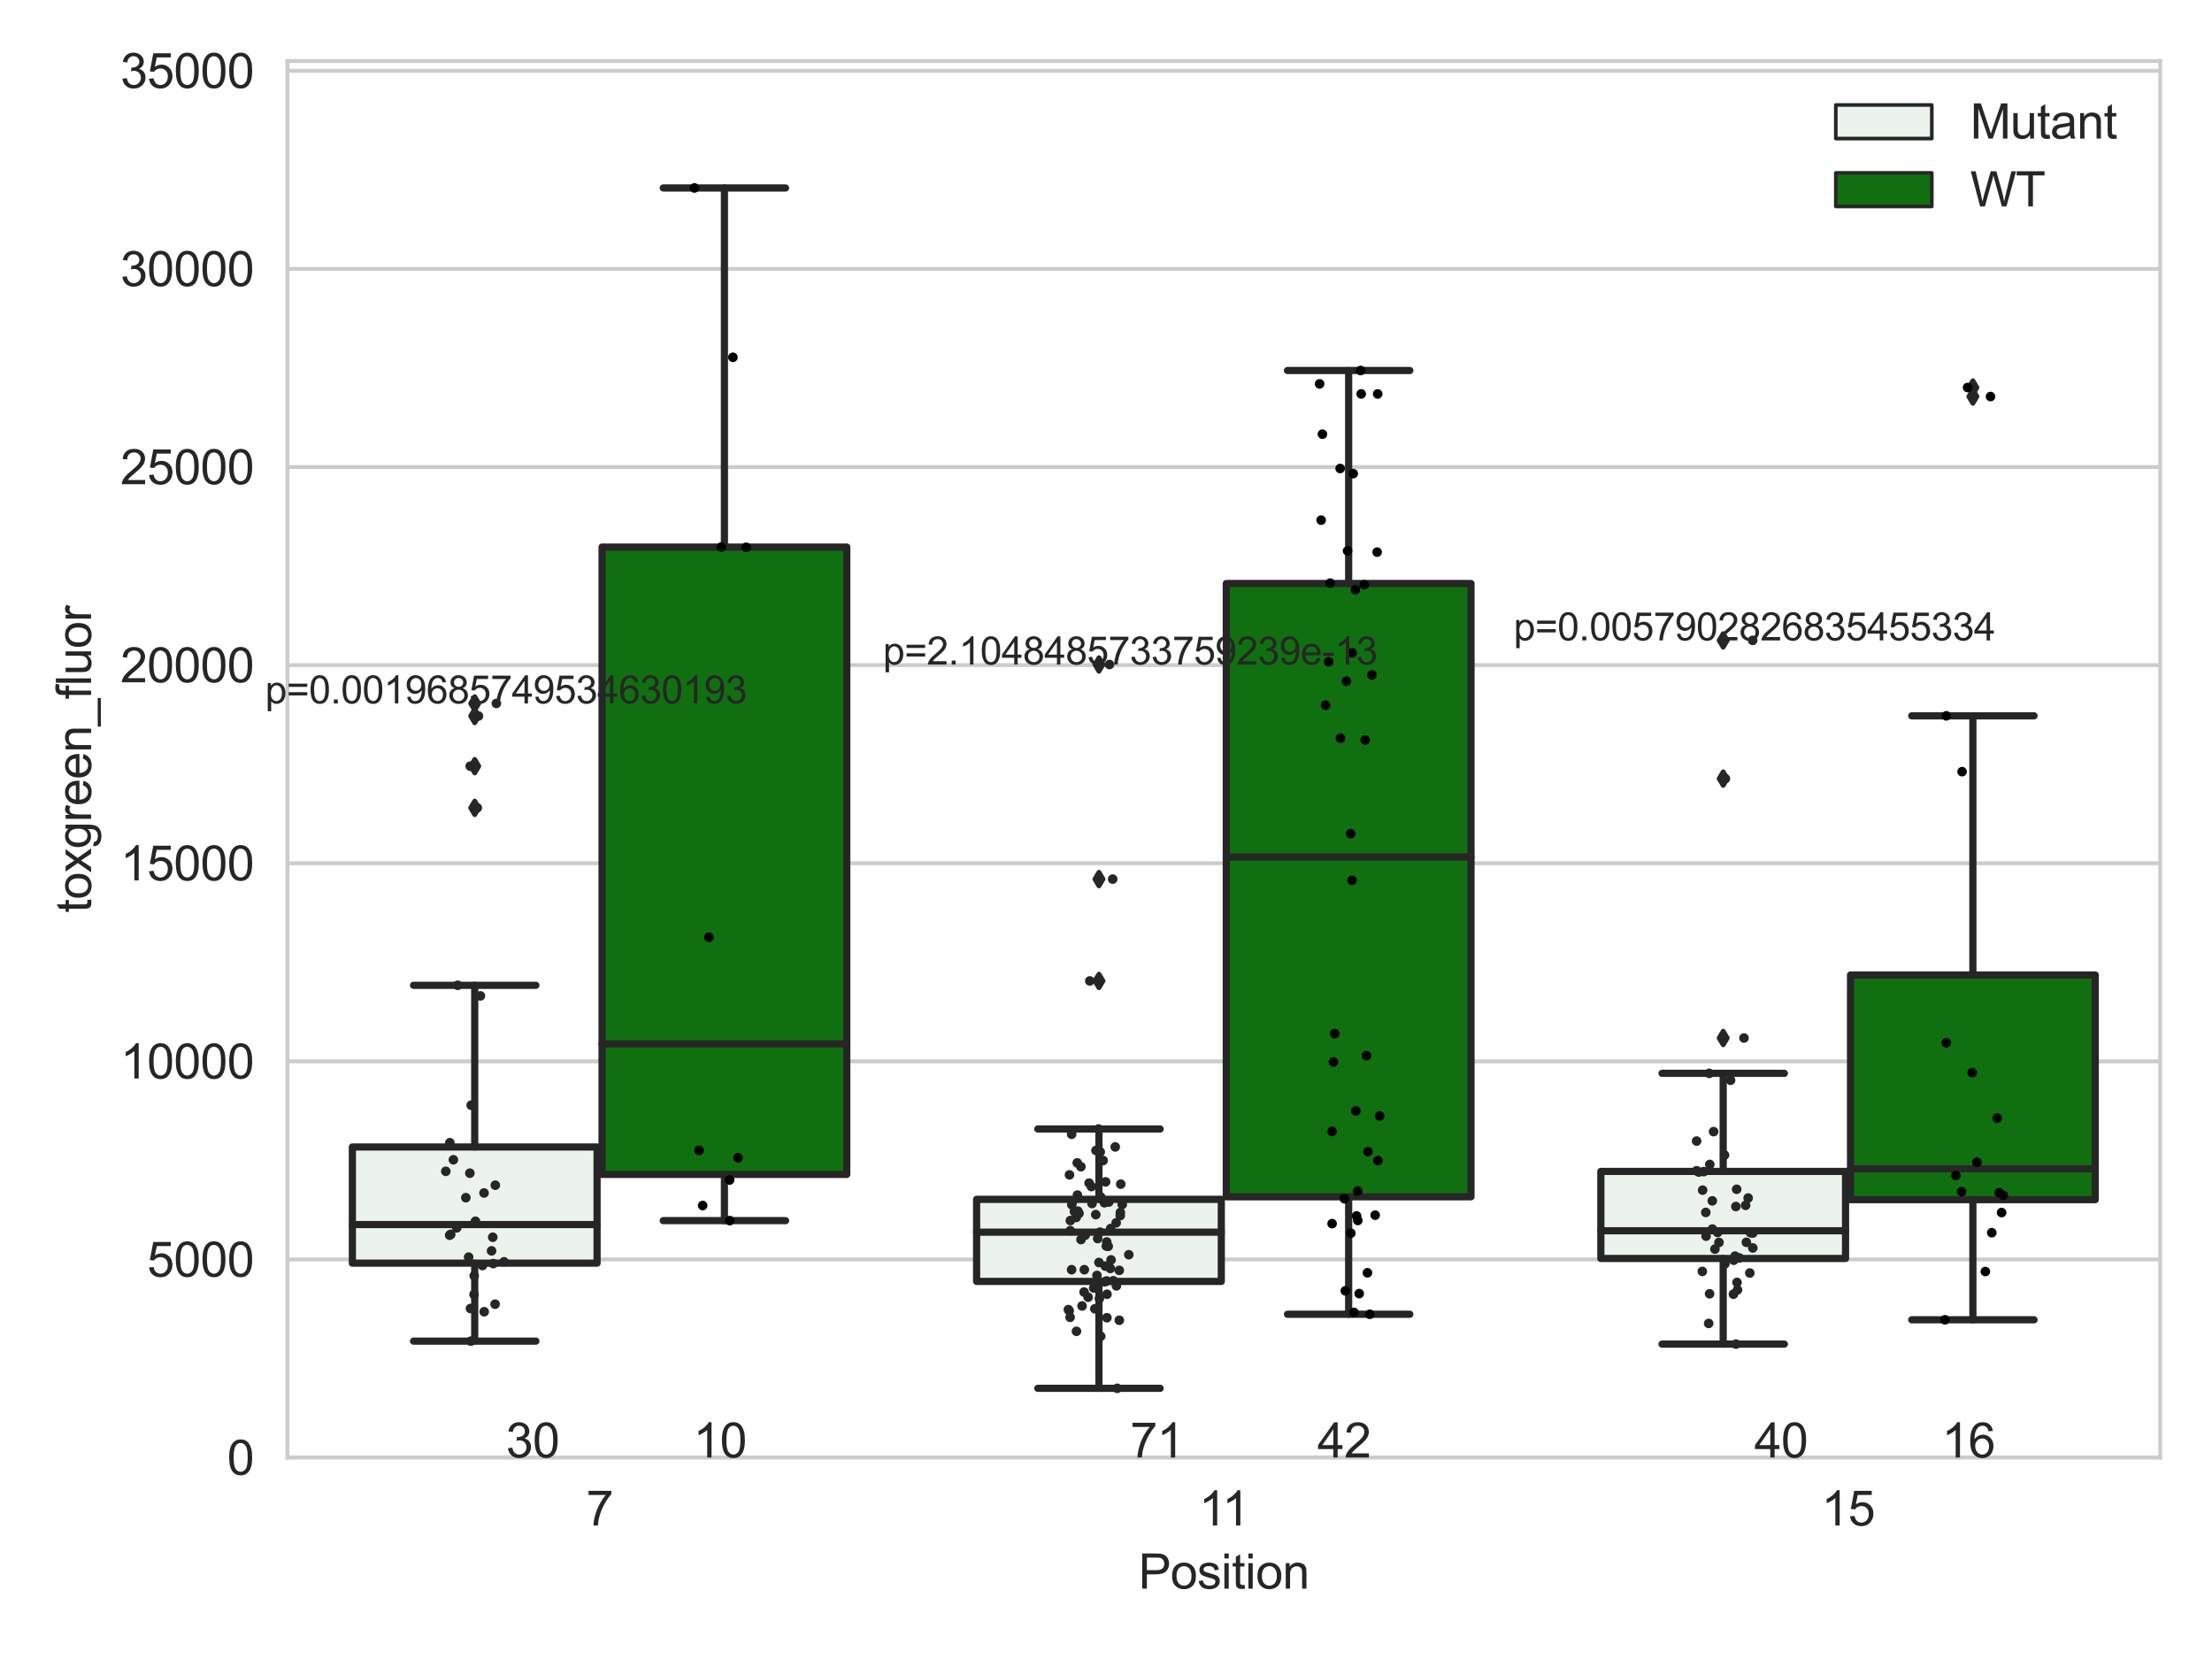 <?xml version="1.0" encoding="utf-8" standalone="no"?>
<!DOCTYPE svg PUBLIC "-//W3C//DTD SVG 1.1//EN"
  "http://www.w3.org/Graphics/SVG/1.1/DTD/svg11.dtd">
<svg xmlns:xlink="http://www.w3.org/1999/xlink" width="460.8pt" height="345.6pt" viewBox="0 0 460.8 345.6" xmlns="http://www.w3.org/2000/svg" version="1.1">
 <defs>
  <style type="text/css">*{stroke-linejoin: round; stroke-linecap: butt}</style>
 </defs>
 <g id="figure_1">
  <g id="patch_1">
   <path d="M 0 345.6 
L 460.8 345.6 
L 460.8 0 
L 0 0 
z
" style="fill: #ffffff"/>
  </g>
  <g id="axes_1">
   <g id="patch_2">
    <path d="M 59.881 303.64 
L 450 303.64 
L 450 12.707 
L 59.881 12.707 
z
" style="fill: #ffffff"/>
   </g>
   <g id="matplotlib.axis_1">
    <g id="xtick_1">
     <g id="text_1">
      <!-- 7 -->
      <g style="fill: #262626" transform="translate(122.121 317.798)scale(0.1 -0.1)">
       <defs>
        <path id="ArialMT-37" d="M 303 3981 
L 303 4522 
L 3269 4522 
L 3269 4084 
Q 2831 3619 2401 2847 
Q 1972 2075 1738 1259 
Q 1569 684 1522 0 
L 944 0 
Q 953 541 1156 1306 
Q 1359 2072 1739 2783 
Q 2119 3494 2547 3981 
L 303 3981 
z
" transform="scale(0.016)"/>
       </defs>
       <use xlink:href="#ArialMT-37"/>
      </g>
     </g>
    </g>
    <g id="xtick_2">
     <g id="text_2">
      <!-- 11 -->
      <g style="fill: #262626" transform="translate(249.748 317.798)scale(0.1 -0.1)">
       <defs>
        <path id="ArialMT-31" d="M 2384 0 
L 1822 0 
L 1822 3584 
Q 1619 3391 1289 3197 
Q 959 3003 697 2906 
L 697 3450 
Q 1169 3672 1522 3987 
Q 1875 4303 2022 4600 
L 2384 4600 
L 2384 0 
z
" transform="scale(0.016)"/>
       </defs>
       <use xlink:href="#ArialMT-31"/>
       <use xlink:href="#ArialMT-31" x="48.24"/>
      </g>
     </g>
    </g>
    <g id="xtick_3">
     <g id="text_3">
      <!-- 15 -->
      <g style="fill: #262626" transform="translate(379.419 317.798)scale(0.1 -0.1)">
       <defs>
        <path id="ArialMT-35" d="M 266 1200 
L 856 1250 
Q 922 819 1161 601 
Q 1400 384 1738 384 
Q 2144 384 2425 690 
Q 2706 997 2706 1503 
Q 2706 1984 2436 2262 
Q 2166 2541 1728 2541 
Q 1456 2541 1237 2417 
Q 1019 2294 894 2097 
L 366 2166 
L 809 4519 
L 3088 4519 
L 3088 3981 
L 1259 3981 
L 1013 2750 
Q 1425 3038 1878 3038 
Q 2478 3038 2890 2622 
Q 3303 2206 3303 1553 
Q 3303 931 2941 478 
Q 2500 -78 1738 -78 
Q 1113 -78 717 272 
Q 322 622 266 1200 
z
" transform="scale(0.016)"/>
       </defs>
       <use xlink:href="#ArialMT-31"/>
       <use xlink:href="#ArialMT-35" x="55.615"/>
      </g>
     </g>
    </g>
    <g id="text_4">
     <!-- Position -->
     <g style="fill: #262626" transform="translate(237.153 330.943)scale(0.1 -0.1)">
      <defs>
       <path id="ArialMT-50" d="M 494 0 
L 494 4581 
L 2222 4581 
Q 2678 4581 2919 4538 
Q 3256 4481 3484 4323 
Q 3713 4166 3852 3881 
Q 3991 3597 3991 3256 
Q 3991 2672 3619 2267 
Q 3247 1863 2275 1863 
L 1100 1863 
L 1100 0 
L 494 0 
z
M 1100 2403 
L 2284 2403 
Q 2872 2403 3119 2622 
Q 3366 2841 3366 3238 
Q 3366 3525 3220 3729 
Q 3075 3934 2838 4000 
Q 2684 4041 2272 4041 
L 1100 4041 
L 1100 2403 
z
" transform="scale(0.016)"/>
       <path id="ArialMT-6f" d="M 213 1659 
Q 213 2581 725 3025 
Q 1153 3394 1769 3394 
Q 2453 3394 2887 2945 
Q 3322 2497 3322 1706 
Q 3322 1066 3130 698 
Q 2938 331 2570 128 
Q 2203 -75 1769 -75 
Q 1072 -75 642 372 
Q 213 819 213 1659 
z
M 791 1659 
Q 791 1022 1069 705 
Q 1347 388 1769 388 
Q 2188 388 2466 706 
Q 2744 1025 2744 1678 
Q 2744 2294 2464 2611 
Q 2184 2928 1769 2928 
Q 1347 2928 1069 2612 
Q 791 2297 791 1659 
z
" transform="scale(0.016)"/>
       <path id="ArialMT-73" d="M 197 991 
L 753 1078 
Q 800 744 1014 566 
Q 1228 388 1613 388 
Q 2000 388 2187 545 
Q 2375 703 2375 916 
Q 2375 1106 2209 1216 
Q 2094 1291 1634 1406 
Q 1016 1563 777 1677 
Q 538 1791 414 1992 
Q 291 2194 291 2438 
Q 291 2659 392 2848 
Q 494 3038 669 3163 
Q 800 3259 1026 3326 
Q 1253 3394 1513 3394 
Q 1903 3394 2198 3281 
Q 2494 3169 2634 2976 
Q 2775 2784 2828 2463 
L 2278 2388 
Q 2241 2644 2061 2787 
Q 1881 2931 1553 2931 
Q 1166 2931 1000 2803 
Q 834 2675 834 2503 
Q 834 2394 903 2306 
Q 972 2216 1119 2156 
Q 1203 2125 1616 2013 
Q 2213 1853 2448 1751 
Q 2684 1650 2818 1456 
Q 2953 1263 2953 975 
Q 2953 694 2789 445 
Q 2625 197 2315 61 
Q 2006 -75 1616 -75 
Q 969 -75 630 194 
Q 291 463 197 991 
z
" transform="scale(0.016)"/>
       <path id="ArialMT-69" d="M 425 3934 
L 425 4581 
L 988 4581 
L 988 3934 
L 425 3934 
z
M 425 0 
L 425 3319 
L 988 3319 
L 988 0 
L 425 0 
z
" transform="scale(0.016)"/>
       <path id="ArialMT-74" d="M 1650 503 
L 1731 6 
Q 1494 -44 1306 -44 
Q 1000 -44 831 53 
Q 663 150 594 308 
Q 525 466 525 972 
L 525 2881 
L 113 2881 
L 113 3319 
L 525 3319 
L 525 4141 
L 1084 4478 
L 1084 3319 
L 1650 3319 
L 1650 2881 
L 1084 2881 
L 1084 941 
Q 1084 700 1114 631 
Q 1144 563 1211 522 
Q 1278 481 1403 481 
Q 1497 481 1650 503 
z
" transform="scale(0.016)"/>
       <path id="ArialMT-6e" d="M 422 0 
L 422 3319 
L 928 3319 
L 928 2847 
Q 1294 3394 1984 3394 
Q 2284 3394 2536 3286 
Q 2788 3178 2913 3003 
Q 3038 2828 3088 2588 
Q 3119 2431 3119 2041 
L 3119 0 
L 2556 0 
L 2556 2019 
Q 2556 2363 2490 2533 
Q 2425 2703 2258 2804 
Q 2091 2906 1866 2906 
Q 1506 2906 1245 2678 
Q 984 2450 984 1813 
L 984 0 
L 422 0 
z
" transform="scale(0.016)"/>
      </defs>
      <use xlink:href="#ArialMT-50"/>
      <use xlink:href="#ArialMT-6f" x="66.699"/>
      <use xlink:href="#ArialMT-73" x="122.314"/>
      <use xlink:href="#ArialMT-69" x="172.314"/>
      <use xlink:href="#ArialMT-74" x="194.531"/>
      <use xlink:href="#ArialMT-69" x="222.314"/>
      <use xlink:href="#ArialMT-6f" x="244.531"/>
      <use xlink:href="#ArialMT-6e" x="300.146"/>
     </g>
    </g>
   </g>
   <g id="matplotlib.axis_2">
    <g id="ytick_1">
     <g id="line2d_1">
      <path d="M 59.881 303.64 
L 450 303.64 
" clip-path="url(#ped5186666b)" style="fill: none; stroke: #cccccc; stroke-width: 0.8; stroke-linecap: round"/>
     </g>
     <g id="text_5">
      <!-- 0 -->
      <g style="fill: #262626" transform="translate(47.32 307.219)scale(0.1 -0.1)">
       <defs>
        <path id="ArialMT-30" d="M 266 2259 
Q 266 3072 433 3567 
Q 600 4063 929 4331 
Q 1259 4600 1759 4600 
Q 2128 4600 2406 4451 
Q 2684 4303 2865 4023 
Q 3047 3744 3150 3342 
Q 3253 2941 3253 2259 
Q 3253 1453 3087 958 
Q 2922 463 2592 192 
Q 2263 -78 1759 -78 
Q 1097 -78 719 397 
Q 266 969 266 2259 
z
M 844 2259 
Q 844 1131 1108 757 
Q 1372 384 1759 384 
Q 2147 384 2411 759 
Q 2675 1134 2675 2259 
Q 2675 3391 2411 3762 
Q 2147 4134 1753 4134 
Q 1366 4134 1134 3806 
Q 844 3388 844 2259 
z
" transform="scale(0.016)"/>
       </defs>
       <use xlink:href="#ArialMT-30"/>
      </g>
     </g>
    </g>
    <g id="ytick_2">
     <g id="line2d_2">
      <path d="M 59.881 262.37 
L 450 262.37 
" clip-path="url(#ped5186666b)" style="fill: none; stroke: #cccccc; stroke-width: 0.8; stroke-linecap: round"/>
     </g>
     <g id="text_6">
      <!-- 5000 -->
      <g style="fill: #262626" transform="translate(30.637 265.949)scale(0.1 -0.1)">
       <use xlink:href="#ArialMT-35"/>
       <use xlink:href="#ArialMT-30" x="55.615"/>
       <use xlink:href="#ArialMT-30" x="111.23"/>
       <use xlink:href="#ArialMT-30" x="166.846"/>
      </g>
     </g>
    </g>
    <g id="ytick_3">
     <g id="line2d_3">
      <path d="M 59.881 221.099 
L 450 221.099 
" clip-path="url(#ped5186666b)" style="fill: none; stroke: #cccccc; stroke-width: 0.8; stroke-linecap: round"/>
     </g>
     <g id="text_7">
      <!-- 10000 -->
      <g style="fill: #262626" transform="translate(25.077 224.678)scale(0.1 -0.1)">
       <use xlink:href="#ArialMT-31"/>
       <use xlink:href="#ArialMT-30" x="55.615"/>
       <use xlink:href="#ArialMT-30" x="111.23"/>
       <use xlink:href="#ArialMT-30" x="166.846"/>
       <use xlink:href="#ArialMT-30" x="222.461"/>
      </g>
     </g>
    </g>
    <g id="ytick_4">
     <g id="line2d_4">
      <path d="M 59.881 179.829 
L 450 179.829 
" clip-path="url(#ped5186666b)" style="fill: none; stroke: #cccccc; stroke-width: 0.8; stroke-linecap: round"/>
     </g>
     <g id="text_8">
      <!-- 15000 -->
      <g style="fill: #262626" transform="translate(25.077 183.408)scale(0.1 -0.1)">
       <use xlink:href="#ArialMT-31"/>
       <use xlink:href="#ArialMT-35" x="55.615"/>
       <use xlink:href="#ArialMT-30" x="111.23"/>
       <use xlink:href="#ArialMT-30" x="166.846"/>
       <use xlink:href="#ArialMT-30" x="222.461"/>
      </g>
     </g>
    </g>
    <g id="ytick_5">
     <g id="line2d_5">
      <path d="M 59.881 138.558 
L 450 138.558 
" clip-path="url(#ped5186666b)" style="fill: none; stroke: #cccccc; stroke-width: 0.8; stroke-linecap: round"/>
     </g>
     <g id="text_9">
      <!-- 20000 -->
      <g style="fill: #262626" transform="translate(25.077 142.137)scale(0.1 -0.1)">
       <defs>
        <path id="ArialMT-32" d="M 3222 541 
L 3222 0 
L 194 0 
Q 188 203 259 391 
Q 375 700 629 1000 
Q 884 1300 1366 1694 
Q 2113 2306 2375 2664 
Q 2638 3022 2638 3341 
Q 2638 3675 2398 3904 
Q 2159 4134 1775 4134 
Q 1369 4134 1125 3890 
Q 881 3647 878 3216 
L 300 3275 
Q 359 3922 746 4261 
Q 1134 4600 1788 4600 
Q 2447 4600 2831 4234 
Q 3216 3869 3216 3328 
Q 3216 3053 3103 2787 
Q 2991 2522 2730 2228 
Q 2469 1934 1863 1422 
Q 1356 997 1212 845 
Q 1069 694 975 541 
L 3222 541 
z
" transform="scale(0.016)"/>
       </defs>
       <use xlink:href="#ArialMT-32"/>
       <use xlink:href="#ArialMT-30" x="55.615"/>
       <use xlink:href="#ArialMT-30" x="111.23"/>
       <use xlink:href="#ArialMT-30" x="166.846"/>
       <use xlink:href="#ArialMT-30" x="222.461"/>
      </g>
     </g>
    </g>
    <g id="ytick_6">
     <g id="line2d_6">
      <path d="M 59.881 97.288 
L 450 97.288 
" clip-path="url(#ped5186666b)" style="fill: none; stroke: #cccccc; stroke-width: 0.8; stroke-linecap: round"/>
     </g>
     <g id="text_10">
      <!-- 25000 -->
      <g style="fill: #262626" transform="translate(25.077 100.867)scale(0.1 -0.1)">
       <use xlink:href="#ArialMT-32"/>
       <use xlink:href="#ArialMT-35" x="55.615"/>
       <use xlink:href="#ArialMT-30" x="111.23"/>
       <use xlink:href="#ArialMT-30" x="166.846"/>
       <use xlink:href="#ArialMT-30" x="222.461"/>
      </g>
     </g>
    </g>
    <g id="ytick_7">
     <g id="line2d_7">
      <path d="M 59.881 56.018 
L 450 56.018 
" clip-path="url(#ped5186666b)" style="fill: none; stroke: #cccccc; stroke-width: 0.8; stroke-linecap: round"/>
     </g>
     <g id="text_11">
      <!-- 30000 -->
      <g style="fill: #262626" transform="translate(25.077 59.597)scale(0.1 -0.1)">
       <defs>
        <path id="ArialMT-33" d="M 269 1209 
L 831 1284 
Q 928 806 1161 595 
Q 1394 384 1728 384 
Q 2125 384 2398 659 
Q 2672 934 2672 1341 
Q 2672 1728 2419 1979 
Q 2166 2231 1775 2231 
Q 1616 2231 1378 2169 
L 1441 2663 
Q 1497 2656 1531 2656 
Q 1891 2656 2178 2843 
Q 2466 3031 2466 3422 
Q 2466 3731 2256 3934 
Q 2047 4138 1716 4138 
Q 1388 4138 1169 3931 
Q 950 3725 888 3313 
L 325 3413 
Q 428 3978 793 4289 
Q 1159 4600 1703 4600 
Q 2078 4600 2393 4439 
Q 2709 4278 2876 4000 
Q 3044 3722 3044 3409 
Q 3044 3113 2884 2869 
Q 2725 2625 2413 2481 
Q 2819 2388 3044 2092 
Q 3269 1797 3269 1353 
Q 3269 753 2831 336 
Q 2394 -81 1725 -81 
Q 1122 -81 723 278 
Q 325 638 269 1209 
z
" transform="scale(0.016)"/>
       </defs>
       <use xlink:href="#ArialMT-33"/>
       <use xlink:href="#ArialMT-30" x="55.615"/>
       <use xlink:href="#ArialMT-30" x="111.23"/>
       <use xlink:href="#ArialMT-30" x="166.846"/>
       <use xlink:href="#ArialMT-30" x="222.461"/>
      </g>
     </g>
    </g>
    <g id="ytick_8">
     <g id="line2d_8">
      <path d="M 59.881 14.747 
L 450 14.747 
" clip-path="url(#ped5186666b)" style="fill: none; stroke: #cccccc; stroke-width: 0.8; stroke-linecap: round"/>
     </g>
     <g id="text_12">
      <!-- 35000 -->
      <g style="fill: #262626" transform="translate(25.077 18.326)scale(0.1 -0.1)">
       <use xlink:href="#ArialMT-33"/>
       <use xlink:href="#ArialMT-35" x="55.615"/>
       <use xlink:href="#ArialMT-30" x="111.23"/>
       <use xlink:href="#ArialMT-30" x="166.846"/>
       <use xlink:href="#ArialMT-30" x="222.461"/>
      </g>
     </g>
    </g>
    <g id="text_13">
     <!-- toxgreen_fluor -->
     <g style="fill: #262626" transform="translate(18.972 190.136)rotate(-90)scale(0.1 -0.1)">
      <defs>
       <path id="ArialMT-78" d="M 47 0 
L 1259 1725 
L 138 3319 
L 841 3319 
L 1350 2541 
Q 1494 2319 1581 2169 
Q 1719 2375 1834 2534 
L 2394 3319 
L 3066 3319 
L 1919 1756 
L 3153 0 
L 2463 0 
L 1781 1031 
L 1600 1309 
L 728 0 
L 47 0 
z
" transform="scale(0.016)"/>
       <path id="ArialMT-67" d="M 319 -275 
L 866 -356 
Q 900 -609 1056 -725 
Q 1266 -881 1628 -881 
Q 2019 -881 2231 -725 
Q 2444 -569 2519 -288 
Q 2563 -116 2559 434 
Q 2191 0 1641 0 
Q 956 0 581 494 
Q 206 988 206 1678 
Q 206 2153 378 2554 
Q 550 2956 876 3175 
Q 1203 3394 1644 3394 
Q 2231 3394 2613 2919 
L 2613 3319 
L 3131 3319 
L 3131 450 
Q 3131 -325 2973 -648 
Q 2816 -972 2473 -1159 
Q 2131 -1347 1631 -1347 
Q 1038 -1347 672 -1080 
Q 306 -813 319 -275 
z
M 784 1719 
Q 784 1066 1043 766 
Q 1303 466 1694 466 
Q 2081 466 2343 764 
Q 2606 1063 2606 1700 
Q 2606 2309 2336 2618 
Q 2066 2928 1684 2928 
Q 1309 2928 1046 2623 
Q 784 2319 784 1719 
z
" transform="scale(0.016)"/>
       <path id="ArialMT-72" d="M 416 0 
L 416 3319 
L 922 3319 
L 922 2816 
Q 1116 3169 1280 3281 
Q 1444 3394 1641 3394 
Q 1925 3394 2219 3213 
L 2025 2691 
Q 1819 2813 1613 2813 
Q 1428 2813 1281 2702 
Q 1134 2591 1072 2394 
Q 978 2094 978 1738 
L 978 0 
L 416 0 
z
" transform="scale(0.016)"/>
       <path id="ArialMT-65" d="M 2694 1069 
L 3275 997 
Q 3138 488 2766 206 
Q 2394 -75 1816 -75 
Q 1088 -75 661 373 
Q 234 822 234 1631 
Q 234 2469 665 2931 
Q 1097 3394 1784 3394 
Q 2450 3394 2872 2941 
Q 3294 2488 3294 1666 
Q 3294 1616 3291 1516 
L 816 1516 
Q 847 969 1125 678 
Q 1403 388 1819 388 
Q 2128 388 2347 550 
Q 2566 713 2694 1069 
z
M 847 1978 
L 2700 1978 
Q 2663 2397 2488 2606 
Q 2219 2931 1791 2931 
Q 1403 2931 1139 2672 
Q 875 2413 847 1978 
z
" transform="scale(0.016)"/>
       <path id="ArialMT-5f" d="M -97 -1272 
L -97 -866 
L 3631 -866 
L 3631 -1272 
L -97 -1272 
z
" transform="scale(0.016)"/>
       <path id="ArialMT-66" d="M 556 0 
L 556 2881 
L 59 2881 
L 59 3319 
L 556 3319 
L 556 3672 
Q 556 4006 616 4169 
Q 697 4388 901 4523 
Q 1106 4659 1475 4659 
Q 1713 4659 2000 4603 
L 1916 4113 
Q 1741 4144 1584 4144 
Q 1328 4144 1222 4034 
Q 1116 3925 1116 3625 
L 1116 3319 
L 1763 3319 
L 1763 2881 
L 1116 2881 
L 1116 0 
L 556 0 
z
" transform="scale(0.016)"/>
       <path id="ArialMT-6c" d="M 409 0 
L 409 4581 
L 972 4581 
L 972 0 
L 409 0 
z
" transform="scale(0.016)"/>
       <path id="ArialMT-75" d="M 2597 0 
L 2597 488 
Q 2209 -75 1544 -75 
Q 1250 -75 995 37 
Q 741 150 617 320 
Q 494 491 444 738 
Q 409 903 409 1263 
L 409 3319 
L 972 3319 
L 972 1478 
Q 972 1038 1006 884 
Q 1059 663 1231 536 
Q 1403 409 1656 409 
Q 1909 409 2131 539 
Q 2353 669 2445 892 
Q 2538 1116 2538 1541 
L 2538 3319 
L 3100 3319 
L 3100 0 
L 2597 0 
z
" transform="scale(0.016)"/>
      </defs>
      <use xlink:href="#ArialMT-74"/>
      <use xlink:href="#ArialMT-6f" x="27.783"/>
      <use xlink:href="#ArialMT-78" x="83.398"/>
      <use xlink:href="#ArialMT-67" x="133.398"/>
      <use xlink:href="#ArialMT-72" x="189.014"/>
      <use xlink:href="#ArialMT-65" x="222.314"/>
      <use xlink:href="#ArialMT-65" x="277.93"/>
      <use xlink:href="#ArialMT-6e" x="333.545"/>
      <use xlink:href="#ArialMT-5f" x="389.16"/>
      <use xlink:href="#ArialMT-66" x="444.775"/>
      <use xlink:href="#ArialMT-6c" x="472.559"/>
      <use xlink:href="#ArialMT-75" x="494.775"/>
      <use xlink:href="#ArialMT-6f" x="550.391"/>
      <use xlink:href="#ArialMT-72" x="606.006"/>
     </g>
    </g>
   </g>
   <g id="patch_3">
    <path d="M 73.405 263.139 
L 124.381 263.139 
L 124.381 238.935 
L 73.405 238.935 
L 73.405 263.139 
z
" clip-path="url(#ped5186666b)" style="fill: #ecf2ec; stroke: #262626; stroke-width: 1.5; stroke-linejoin: miter"/>
   </g>
   <g id="patch_4">
    <path d="M 125.421 244.653 
L 176.397 244.653 
L 176.397 113.967 
L 125.421 113.967 
L 125.421 244.653 
z
" clip-path="url(#ped5186666b)" style="fill: #107010; stroke: #262626; stroke-width: 1.5; stroke-linejoin: miter"/>
   </g>
   <g id="patch_5">
    <path d="M 203.445 266.941 
L 254.42 266.941 
L 254.42 249.846 
L 203.445 249.846 
L 203.445 266.941 
z
" clip-path="url(#ped5186666b)" style="fill: #ecf2ec; stroke: #262626; stroke-width: 1.5; stroke-linejoin: miter"/>
   </g>
   <g id="patch_6">
    <path d="M 255.461 249.306 
L 306.436 249.306 
L 306.436 121.558 
L 255.461 121.558 
L 255.461 249.306 
z
" clip-path="url(#ped5186666b)" style="fill: #107010; stroke: #262626; stroke-width: 1.5; stroke-linejoin: miter"/>
   </g>
   <g id="patch_7">
    <path d="M 333.485 262.168 
L 384.46 262.168 
L 384.46 244.023 
L 333.485 244.023 
L 333.485 262.168 
z
" clip-path="url(#ped5186666b)" style="fill: #ecf2ec; stroke: #262626; stroke-width: 1.5; stroke-linejoin: miter"/>
   </g>
   <g id="patch_8">
    <path d="M 385.5 249.911 
L 436.476 249.911 
L 436.476 203.105 
L 385.5 203.105 
L 385.5 249.911 
z
" clip-path="url(#ped5186666b)" style="fill: #107010; stroke: #262626; stroke-width: 1.5; stroke-linejoin: miter"/>
   </g>
   <g id="patch_9">
    <path d="M 124.901 303.64 
L 124.901 303.64 
L 124.901 303.64 
L 124.901 303.64 
z
" clip-path="url(#ped5186666b)" style="fill: #ecf2ec; stroke: #262626; stroke-width: 0.75; stroke-linejoin: miter"/>
   </g>
   <g id="patch_10">
    <path d="M 124.901 303.64 
L 124.901 303.64 
L 124.901 303.64 
L 124.901 303.64 
z
" clip-path="url(#ped5186666b)" style="fill: #107010; stroke: #262626; stroke-width: 0.75; stroke-linejoin: miter"/>
   </g>
   <g id="PathCollection_1"/>
   <g id="PathCollection_2"/>
   <g id="line2d_9">
    <path d="M 98.893 263.139 
L 98.893 279.38 
" clip-path="url(#ped5186666b)" style="fill: none; stroke: #262626; stroke-width: 1.5; stroke-linecap: round"/>
   </g>
   <g id="line2d_10">
    <path d="M 98.893 238.935 
L 98.893 205.253 
" clip-path="url(#ped5186666b)" style="fill: none; stroke: #262626; stroke-width: 1.5; stroke-linecap: round"/>
   </g>
   <g id="line2d_11">
    <path d="M 86.149 279.38 
L 111.637 279.38 
" clip-path="url(#ped5186666b)" style="fill: none; stroke: #262626; stroke-width: 1.5; stroke-linecap: round"/>
   </g>
   <g id="line2d_12">
    <path d="M 86.149 205.253 
L 111.637 205.253 
" clip-path="url(#ped5186666b)" style="fill: none; stroke: #262626; stroke-width: 1.5; stroke-linecap: round"/>
   </g>
   <g id="line2d_13">
    <defs>
     <path id="m561f076ecc" d="M -0 1.414 
L 0.849 0 
L 0 -1.414 
L -0.849 -0 
z
" style="stroke: #262626; stroke-linejoin: miter"/>
    </defs>
    <g clip-path="url(#ped5186666b)">
     <use xlink:href="#m561f076ecc" x="98.893" y="159.608" style="fill: #262626; stroke: #262626; stroke-linejoin: miter"/>
     <use xlink:href="#m561f076ecc" x="98.893" y="149.162" style="fill: #262626; stroke: #262626; stroke-linejoin: miter"/>
     <use xlink:href="#m561f076ecc" x="98.893" y="146.537" style="fill: #262626; stroke: #262626; stroke-linejoin: miter"/>
     <use xlink:href="#m561f076ecc" x="98.893" y="168.294" style="fill: #262626; stroke: #262626; stroke-linejoin: miter"/>
    </g>
   </g>
   <g id="line2d_14">
    <path d="M 150.909 244.653 
L 150.909 254.279 
" clip-path="url(#ped5186666b)" style="fill: none; stroke: #262626; stroke-width: 1.5; stroke-linecap: round"/>
   </g>
   <g id="line2d_15">
    <path d="M 150.909 113.967 
L 150.909 39.155 
" clip-path="url(#ped5186666b)" style="fill: none; stroke: #262626; stroke-width: 1.5; stroke-linecap: round"/>
   </g>
   <g id="line2d_16">
    <path d="M 138.165 254.279 
L 163.653 254.279 
" clip-path="url(#ped5186666b)" style="fill: none; stroke: #262626; stroke-width: 1.5; stroke-linecap: round"/>
   </g>
   <g id="line2d_17">
    <path d="M 138.165 39.155 
L 163.653 39.155 
" clip-path="url(#ped5186666b)" style="fill: none; stroke: #262626; stroke-width: 1.5; stroke-linecap: round"/>
   </g>
   <g id="line2d_18"/>
   <g id="line2d_19">
    <path d="M 228.933 266.941 
L 228.933 289.21 
" clip-path="url(#ped5186666b)" style="fill: none; stroke: #262626; stroke-width: 1.5; stroke-linecap: round"/>
   </g>
   <g id="line2d_20">
    <path d="M 228.933 249.846 
L 228.933 235.19 
" clip-path="url(#ped5186666b)" style="fill: none; stroke: #262626; stroke-width: 1.5; stroke-linecap: round"/>
   </g>
   <g id="line2d_21">
    <path d="M 216.189 289.21 
L 241.677 289.21 
" clip-path="url(#ped5186666b)" style="fill: none; stroke: #262626; stroke-width: 1.5; stroke-linecap: round"/>
   </g>
   <g id="line2d_22">
    <path d="M 216.189 235.19 
L 241.677 235.19 
" clip-path="url(#ped5186666b)" style="fill: none; stroke: #262626; stroke-width: 1.5; stroke-linecap: round"/>
   </g>
   <g id="line2d_23">
    <g clip-path="url(#ped5186666b)">
     <use xlink:href="#m561f076ecc" x="228.933" y="204.344" style="fill: #262626; stroke: #262626; stroke-linejoin: miter"/>
     <use xlink:href="#m561f076ecc" x="228.933" y="138.431" style="fill: #262626; stroke: #262626; stroke-linejoin: miter"/>
     <use xlink:href="#m561f076ecc" x="228.933" y="183.135" style="fill: #262626; stroke: #262626; stroke-linejoin: miter"/>
    </g>
   </g>
   <g id="line2d_24">
    <path d="M 280.949 249.306 
L 280.949 273.783 
" clip-path="url(#ped5186666b)" style="fill: none; stroke: #262626; stroke-width: 1.5; stroke-linecap: round"/>
   </g>
   <g id="line2d_25">
    <path d="M 280.949 121.558 
L 280.949 77.185 
" clip-path="url(#ped5186666b)" style="fill: none; stroke: #262626; stroke-width: 1.5; stroke-linecap: round"/>
   </g>
   <g id="line2d_26">
    <path d="M 268.205 273.783 
L 293.692 273.783 
" clip-path="url(#ped5186666b)" style="fill: none; stroke: #262626; stroke-width: 1.5; stroke-linecap: round"/>
   </g>
   <g id="line2d_27">
    <path d="M 268.205 77.185 
L 293.692 77.185 
" clip-path="url(#ped5186666b)" style="fill: none; stroke: #262626; stroke-width: 1.5; stroke-linecap: round"/>
   </g>
   <g id="line2d_28"/>
   <g id="line2d_29">
    <path d="M 358.972 262.168 
L 358.972 280 
" clip-path="url(#ped5186666b)" style="fill: none; stroke: #262626; stroke-width: 1.5; stroke-linecap: round"/>
   </g>
   <g id="line2d_30">
    <path d="M 358.972 244.023 
L 358.972 223.597 
" clip-path="url(#ped5186666b)" style="fill: none; stroke: #262626; stroke-width: 1.5; stroke-linecap: round"/>
   </g>
   <g id="line2d_31">
    <path d="M 346.228 280 
L 371.716 280 
" clip-path="url(#ped5186666b)" style="fill: none; stroke: #262626; stroke-width: 1.5; stroke-linecap: round"/>
   </g>
   <g id="line2d_32">
    <path d="M 346.228 223.597 
L 371.716 223.597 
" clip-path="url(#ped5186666b)" style="fill: none; stroke: #262626; stroke-width: 1.5; stroke-linecap: round"/>
   </g>
   <g id="line2d_33">
    <g clip-path="url(#ped5186666b)">
     <use xlink:href="#m561f076ecc" x="358.972" y="162.201" style="fill: #262626; stroke: #262626; stroke-linejoin: miter"/>
     <use xlink:href="#m561f076ecc" x="358.972" y="216.237" style="fill: #262626; stroke: #262626; stroke-linejoin: miter"/>
     <use xlink:href="#m561f076ecc" x="358.972" y="133.407" style="fill: #262626; stroke: #262626; stroke-linejoin: miter"/>
    </g>
   </g>
   <g id="line2d_34">
    <path d="M 410.988 249.911 
L 410.988 274.937 
" clip-path="url(#ped5186666b)" style="fill: none; stroke: #262626; stroke-width: 1.5; stroke-linecap: round"/>
   </g>
   <g id="line2d_35">
    <path d="M 410.988 203.105 
L 410.988 149.122 
" clip-path="url(#ped5186666b)" style="fill: none; stroke: #262626; stroke-width: 1.5; stroke-linecap: round"/>
   </g>
   <g id="line2d_36">
    <path d="M 398.244 274.937 
L 423.732 274.937 
" clip-path="url(#ped5186666b)" style="fill: none; stroke: #262626; stroke-width: 1.5; stroke-linecap: round"/>
   </g>
   <g id="line2d_37">
    <path d="M 398.244 149.122 
L 423.732 149.122 
" clip-path="url(#ped5186666b)" style="fill: none; stroke: #262626; stroke-width: 1.5; stroke-linecap: round"/>
   </g>
   <g id="line2d_38">
    <g clip-path="url(#ped5186666b)">
     <use xlink:href="#m561f076ecc" x="410.988" y="80.726" style="fill: #262626; stroke: #262626; stroke-linejoin: miter"/>
     <use xlink:href="#m561f076ecc" x="410.988" y="82.603" style="fill: #262626; stroke: #262626; stroke-linejoin: miter"/>
    </g>
   </g>
   <g id="line2d_39">
    <path d="M 73.405 255.095 
L 124.381 255.095 
" clip-path="url(#ped5186666b)" style="fill: none; stroke: #262626; stroke-width: 1.5; stroke-linecap: round"/>
   </g>
   <g id="line2d_40">
    <path d="M 125.421 217.451 
L 176.397 217.451 
" clip-path="url(#ped5186666b)" style="fill: none; stroke: #262626; stroke-width: 1.5; stroke-linecap: round"/>
   </g>
   <g id="line2d_41">
    <path d="M 203.445 256.685 
L 254.42 256.685 
" clip-path="url(#ped5186666b)" style="fill: none; stroke: #262626; stroke-width: 1.5; stroke-linecap: round"/>
   </g>
   <g id="line2d_42">
    <path d="M 255.461 178.531 
L 306.436 178.531 
" clip-path="url(#ped5186666b)" style="fill: none; stroke: #262626; stroke-width: 1.5; stroke-linecap: round"/>
   </g>
   <g id="line2d_43">
    <path d="M 333.485 256.388 
L 384.46 256.388 
" clip-path="url(#ped5186666b)" style="fill: none; stroke: #262626; stroke-width: 1.5; stroke-linecap: round"/>
   </g>
   <g id="line2d_44">
    <path d="M 385.5 243.49 
L 436.476 243.49 
" clip-path="url(#ped5186666b)" style="fill: none; stroke: #262626; stroke-width: 1.5; stroke-linecap: round"/>
   </g>
   <g id="patch_11">
    <path d="M 59.881 303.64 
L 59.881 12.707 
" style="fill: none; stroke: #cccccc; stroke-width: 0.8; stroke-linejoin: miter; stroke-linecap: square"/>
   </g>
   <g id="patch_12">
    <path d="M 450 303.64 
L 450 12.707 
" style="fill: none; stroke: #cccccc; stroke-width: 0.8; stroke-linejoin: miter; stroke-linecap: square"/>
   </g>
   <g id="patch_13">
    <path d="M 59.881 303.64 
L 450 303.64 
" style="fill: none; stroke: #cccccc; stroke-width: 0.8; stroke-linejoin: miter; stroke-linecap: square"/>
   </g>
   <g id="patch_14">
    <path d="M 59.881 12.707 
L 450 12.707 
" style="fill: none; stroke: #cccccc; stroke-width: 0.8; stroke-linejoin: miter; stroke-linecap: square"/>
   </g>
   <g id="PathCollection_3">
    <defs>
     <path id="C0_0_1469586325" d="M 0 1 
C 0.265 1 0.52 0.895 0.707 0.707 
C 0.895 0.52 1 0.265 1 -0 
C 1 -0.265 0.895 -0.52 0.707 -0.707 
C 0.52 -0.895 0.265 -1 0 -1 
C -0.265 -1 -0.52 -0.895 -0.707 -0.707 
C -0.895 -0.52 -1 -0.265 -1 0 
C -1 0.265 -0.895 0.52 -0.707 0.707 
C -0.52 0.895 -0.265 1 0 1 
z
"/>
    </defs>
    <g clip-path="url(#ped5186666b)">
     <use xlink:href="#C0_0_1469586325" x="102.402" y="260.578" style="fill: #262626"/>
    </g>
    <g clip-path="url(#ped5186666b)">
     <use xlink:href="#C0_0_1469586325" x="100.086" y="207.459" style="fill: #262626"/>
    </g>
    <g clip-path="url(#ped5186666b)">
     <use xlink:href="#C0_0_1469586325" x="99.048" y="254.407" style="fill: #262626"/>
    </g>
    <g clip-path="url(#ped5186666b)">
     <use xlink:href="#C0_0_1469586325" x="97.626" y="261.88" style="fill: #262626"/>
    </g>
    <g clip-path="url(#ped5186666b)">
     <use xlink:href="#C0_0_1469586325" x="100.507" y="263.635" style="fill: #262626"/>
    </g>
    <g clip-path="url(#ped5186666b)">
     <use xlink:href="#C0_0_1469586325" x="98.751" y="269.66" style="fill: #262626"/>
    </g>
    <g clip-path="url(#ped5186666b)">
     <use xlink:href="#C0_0_1469586325" x="97.957" y="159.608" style="fill: #262626"/>
    </g>
    <g clip-path="url(#ped5186666b)">
     <use xlink:href="#C0_0_1469586325" x="100.834" y="248.517" style="fill: #262626"/>
    </g>
    <g clip-path="url(#ped5186666b)">
     <use xlink:href="#C0_0_1469586325" x="103.183" y="246.898" style="fill: #262626"/>
    </g>
    <g clip-path="url(#ped5186666b)">
     <use xlink:href="#C0_0_1469586325" x="94.448" y="241.606" style="fill: #262626"/>
    </g>
    <g clip-path="url(#ped5186666b)">
     <use xlink:href="#C0_0_1469586325" x="95.149" y="255.784" style="fill: #262626"/>
    </g>
    <g clip-path="url(#ped5186666b)">
     <use xlink:href="#C0_0_1469586325" x="97.042" y="249.5" style="fill: #262626"/>
    </g>
    <g clip-path="url(#ped5186666b)">
     <use xlink:href="#C0_0_1469586325" x="99.673" y="149.162" style="fill: #262626"/>
    </g>
    <g clip-path="url(#ped5186666b)">
     <use xlink:href="#C0_0_1469586325" x="98.787" y="265.763" style="fill: #262626"/>
    </g>
    <g clip-path="url(#ped5186666b)">
     <use xlink:href="#C0_0_1469586325" x="93.898" y="257.135" style="fill: #262626"/>
    </g>
    <g clip-path="url(#ped5186666b)">
     <use xlink:href="#C0_0_1469586325" x="95.337" y="205.253" style="fill: #262626"/>
    </g>
    <g clip-path="url(#ped5186666b)">
     <use xlink:href="#C0_0_1469586325" x="102.649" y="257.741" style="fill: #262626"/>
    </g>
    <g clip-path="url(#ped5186666b)">
     <use xlink:href="#C0_0_1469586325" x="103.402" y="146.537" style="fill: #262626"/>
    </g>
    <g clip-path="url(#ped5186666b)">
     <use xlink:href="#C0_0_1469586325" x="97.877" y="244.398" style="fill: #262626"/>
    </g>
    <g clip-path="url(#ped5186666b)">
     <use xlink:href="#C0_0_1469586325" x="93.714" y="238.044" style="fill: #262626"/>
    </g>
    <g clip-path="url(#ped5186666b)">
     <use xlink:href="#C0_0_1469586325" x="99.43" y="168.294" style="fill: #262626"/>
    </g>
    <g clip-path="url(#ped5186666b)">
     <use xlink:href="#C0_0_1469586325" x="98.006" y="272.585" style="fill: #262626"/>
    </g>
    <g clip-path="url(#ped5186666b)">
     <use xlink:href="#C0_0_1469586325" x="98.156" y="230.238" style="fill: #262626"/>
    </g>
    <g clip-path="url(#ped5186666b)">
     <use xlink:href="#C0_0_1469586325" x="92.866" y="244.006" style="fill: #262626"/>
    </g>
    <g clip-path="url(#ped5186666b)">
     <use xlink:href="#C0_0_1469586325" x="102.756" y="263.233" style="fill: #262626"/>
    </g>
    <g clip-path="url(#ped5186666b)">
     <use xlink:href="#C0_0_1469586325" x="103.134" y="271.687" style="fill: #262626"/>
    </g>
    <g clip-path="url(#ped5186666b)">
     <use xlink:href="#C0_0_1469586325" x="100.868" y="273.259" style="fill: #262626"/>
    </g>
    <g clip-path="url(#ped5186666b)">
     <use xlink:href="#C0_0_1469586325" x="98.103" y="279.38" style="fill: #262626"/>
    </g>
    <g clip-path="url(#ped5186666b)">
     <use xlink:href="#C0_0_1469586325" x="105.002" y="262.858" style="fill: #262626"/>
    </g>
    <g clip-path="url(#ped5186666b)">
     <use xlink:href="#C0_0_1469586325" x="93.675" y="257.316" style="fill: #262626"/>
    </g>
   </g>
   <g id="PathCollection_4">
    <defs>
     <path id="C1_0_7c3e94fe37" d="M 0 1 
C 0.265 1 0.52 0.895 0.707 0.707 
C 0.895 0.52 1 0.265 1 -0 
C 1 -0.265 0.895 -0.52 0.707 -0.707 
C 0.52 -0.895 0.265 -1 0 -1 
C -0.265 -1 -0.52 -0.895 -0.707 -0.707 
C -0.895 -0.52 -1 -0.265 -1 0 
C -1 0.265 -0.895 0.52 -0.707 0.707 
C -0.52 0.895 -0.265 1 0 1 
z
"/>
    </defs>
    <g clip-path="url(#ped5186666b)">
     <use xlink:href="#C1_0_7c3e94fe37" x="144.671" y="39.155"/>
    </g>
    <g clip-path="url(#ped5186666b)">
     <use xlink:href="#C1_0_7c3e94fe37" x="152.025" y="254.279"/>
    </g>
    <g clip-path="url(#ped5186666b)">
     <use xlink:href="#C1_0_7c3e94fe37" x="150.249" y="113.952"/>
    </g>
    <g clip-path="url(#ped5186666b)">
     <use xlink:href="#C1_0_7c3e94fe37" x="151.998" y="245.811"/>
    </g>
    <g clip-path="url(#ped5186666b)">
     <use xlink:href="#C1_0_7c3e94fe37" x="145.622" y="239.643"/>
    </g>
    <g clip-path="url(#ped5186666b)">
     <use xlink:href="#C1_0_7c3e94fe37" x="152.685" y="74.432"/>
    </g>
    <g clip-path="url(#ped5186666b)">
     <use xlink:href="#C1_0_7c3e94fe37" x="146.375" y="251.132"/>
    </g>
    <g clip-path="url(#ped5186666b)">
     <use xlink:href="#C1_0_7c3e94fe37" x="147.675" y="195.259"/>
    </g>
    <g clip-path="url(#ped5186666b)">
     <use xlink:href="#C1_0_7c3e94fe37" x="153.734" y="241.181"/>
    </g>
    <g clip-path="url(#ped5186666b)">
     <use xlink:href="#C1_0_7c3e94fe37" x="155.444" y="114.012"/>
    </g>
   </g>
   <g id="PathCollection_5">
    <defs>
     <path id="C2_0_9144cf9233" d="M 0 1 
C 0.265 1 0.52 0.895 0.707 0.707 
C 0.895 0.52 1 0.265 1 -0 
C 1 -0.265 0.895 -0.52 0.707 -0.707 
C 0.52 -0.895 0.265 -1 0 -1 
C -0.265 -1 -0.52 -0.895 -0.707 -0.707 
C -0.895 -0.52 -1 -0.265 -1 0 
C -1 0.265 -0.895 0.52 -0.707 0.707 
C -0.52 0.895 -0.265 1 0 1 
z
"/>
    </defs>
    <g clip-path="url(#ped5186666b)">
     <use xlink:href="#C2_0_9144cf9233" x="225.194" y="258.222" style="fill: #262626"/>
    </g>
    <g clip-path="url(#ped5186666b)">
     <use xlink:href="#C2_0_9144cf9233" x="230.585" y="274.504" style="fill: #262626"/>
    </g>
    <g clip-path="url(#ped5186666b)">
     <use xlink:href="#C2_0_9144cf9233" x="227.023" y="204.344" style="fill: #262626"/>
    </g>
    <g clip-path="url(#ped5186666b)">
     <use xlink:href="#C2_0_9144cf9233" x="232.326" y="238.924" style="fill: #262626"/>
    </g>
    <g clip-path="url(#ped5186666b)">
     <use xlink:href="#C2_0_9144cf9233" x="223.28" y="250.982" style="fill: #262626"/>
    </g>
    <g clip-path="url(#ped5186666b)">
     <use xlink:href="#C2_0_9144cf9233" x="227.491" y="250.711" style="fill: #262626"/>
    </g>
    <g clip-path="url(#ped5186666b)">
     <use xlink:href="#C2_0_9144cf9233" x="224.449" y="248.952" style="fill: #262626"/>
    </g>
    <g clip-path="url(#ped5186666b)">
     <use xlink:href="#C2_0_9144cf9233" x="227.839" y="268.316" style="fill: #262626"/>
    </g>
    <g clip-path="url(#ped5186666b)">
     <use xlink:href="#C2_0_9144cf9233" x="227.356" y="247.184" style="fill: #262626"/>
    </g>
    <g clip-path="url(#ped5186666b)">
     <use xlink:href="#C2_0_9144cf9233" x="223.237" y="264.504" style="fill: #262626"/>
    </g>
    <g clip-path="url(#ped5186666b)">
     <use xlink:href="#C2_0_9144cf9233" x="233.173" y="275.037" style="fill: #262626"/>
    </g>
    <g clip-path="url(#ped5186666b)">
     <use xlink:href="#C2_0_9144cf9233" x="224.775" y="252.777" style="fill: #262626"/>
    </g>
    <g clip-path="url(#ped5186666b)">
     <use xlink:href="#C2_0_9144cf9233" x="231.311" y="264.238" style="fill: #262626"/>
    </g>
    <g clip-path="url(#ped5186666b)">
     <use xlink:href="#C2_0_9144cf9233" x="233.367" y="253.232" style="fill: #262626"/>
    </g>
    <g clip-path="url(#ped5186666b)">
     <use xlink:href="#C2_0_9144cf9233" x="233.47" y="246.679" style="fill: #262626"/>
    </g>
    <g clip-path="url(#ped5186666b)">
     <use xlink:href="#C2_0_9144cf9233" x="223.821" y="252.403" style="fill: #262626"/>
    </g>
    <g clip-path="url(#ped5186666b)">
     <use xlink:href="#C2_0_9144cf9233" x="228.079" y="272.643" style="fill: #262626"/>
    </g>
    <g clip-path="url(#ped5186666b)">
     <use xlink:href="#C2_0_9144cf9233" x="222.978" y="254.265" style="fill: #262626"/>
    </g>
    <g clip-path="url(#ped5186666b)">
     <use xlink:href="#C2_0_9144cf9233" x="224.409" y="242.243" style="fill: #262626"/>
    </g>
    <g clip-path="url(#ped5186666b)">
     <use xlink:href="#C2_0_9144cf9233" x="228.933" y="263" style="fill: #262626"/>
    </g>
    <g clip-path="url(#ped5186666b)">
     <use xlink:href="#C2_0_9144cf9233" x="222.563" y="272.817" style="fill: #262626"/>
    </g>
    <g clip-path="url(#ped5186666b)">
     <use xlink:href="#C2_0_9144cf9233" x="226.071" y="257.304" style="fill: #262626"/>
    </g>
    <g clip-path="url(#ped5186666b)">
     <use xlink:href="#C2_0_9144cf9233" x="229.305" y="249.358" style="fill: #262626"/>
    </g>
    <g clip-path="url(#ped5186666b)">
     <use xlink:href="#C2_0_9144cf9233" x="230.124" y="267.027" style="fill: #262626"/>
    </g>
    <g clip-path="url(#ped5186666b)">
     <use xlink:href="#C2_0_9144cf9233" x="232.739" y="289.21" style="fill: #262626"/>
    </g>
    <g clip-path="url(#ped5186666b)">
     <use xlink:href="#C2_0_9144cf9233" x="229.02" y="270.506" style="fill: #262626"/>
    </g>
    <g clip-path="url(#ped5186666b)">
     <use xlink:href="#C2_0_9144cf9233" x="230.071" y="250.557" style="fill: #262626"/>
    </g>
    <g clip-path="url(#ped5186666b)">
     <use xlink:href="#C2_0_9144cf9233" x="235.15" y="261.377" style="fill: #262626"/>
    </g>
    <g clip-path="url(#ped5186666b)">
     <use xlink:href="#C2_0_9144cf9233" x="230.976" y="250.411" style="fill: #262626"/>
    </g>
    <g clip-path="url(#ped5186666b)">
     <use xlink:href="#C2_0_9144cf9233" x="222.956" y="256.364" style="fill: #262626"/>
    </g>
    <g clip-path="url(#ped5186666b)">
     <use xlink:href="#C2_0_9144cf9233" x="224.543" y="252.304" style="fill: #262626"/>
    </g>
    <g clip-path="url(#ped5186666b)">
     <use xlink:href="#C2_0_9144cf9233" x="230.317" y="246.204" style="fill: #262626"/>
    </g>
    <g clip-path="url(#ped5186666b)">
     <use xlink:href="#C2_0_9144cf9233" x="230.547" y="266.854" style="fill: #262626"/>
    </g>
    <g clip-path="url(#ped5186666b)">
     <use xlink:href="#C2_0_9144cf9233" x="228.666" y="258.014" style="fill: #262626"/>
    </g>
    <g clip-path="url(#ped5186666b)">
     <use xlink:href="#C2_0_9144cf9233" x="231.931" y="266.804" style="fill: #262626"/>
    </g>
    <g clip-path="url(#ped5186666b)">
     <use xlink:href="#C2_0_9144cf9233" x="229.297" y="278.377" style="fill: #262626"/>
    </g>
    <g clip-path="url(#ped5186666b)">
     <use xlink:href="#C2_0_9144cf9233" x="223.391" y="250.333" style="fill: #262626"/>
    </g>
    <g clip-path="url(#ped5186666b)">
     <use xlink:href="#C2_0_9144cf9233" x="230.863" y="259.635" style="fill: #262626"/>
    </g>
    <g clip-path="url(#ped5186666b)">
     <use xlink:href="#C2_0_9144cf9233" x="224.187" y="253.617" style="fill: #262626"/>
    </g>
    <g clip-path="url(#ped5186666b)">
     <use xlink:href="#C2_0_9144cf9233" x="225.836" y="269.154" style="fill: #262626"/>
    </g>
    <g clip-path="url(#ped5186666b)">
     <use xlink:href="#C2_0_9144cf9233" x="228.269" y="253.026" style="fill: #262626"/>
    </g>
    <g clip-path="url(#ped5186666b)">
     <use xlink:href="#C2_0_9144cf9233" x="233.388" y="252.588" style="fill: #262626"/>
    </g>
    <g clip-path="url(#ped5186666b)">
     <use xlink:href="#C2_0_9144cf9233" x="231.372" y="255.928" style="fill: #262626"/>
    </g>
    <g clip-path="url(#ped5186666b)">
     <use xlink:href="#C2_0_9144cf9233" x="230.252" y="263.753" style="fill: #262626"/>
    </g>
    <g clip-path="url(#ped5186666b)">
     <use xlink:href="#C2_0_9144cf9233" x="222.923" y="274.418" style="fill: #262626"/>
    </g>
    <g clip-path="url(#ped5186666b)">
     <use xlink:href="#C2_0_9144cf9233" x="226.677" y="270.235" style="fill: #262626"/>
    </g>
    <g clip-path="url(#ped5186666b)">
     <use xlink:href="#C2_0_9144cf9233" x="222.791" y="244.747" style="fill: #262626"/>
    </g>
    <g clip-path="url(#ped5186666b)">
     <use xlink:href="#C2_0_9144cf9233" x="225.415" y="272.058" style="fill: #262626"/>
    </g>
    <g clip-path="url(#ped5186666b)">
     <use xlink:href="#C2_0_9144cf9233" x="222.739" y="273.065" style="fill: #262626"/>
    </g>
    <g clip-path="url(#ped5186666b)">
     <use xlink:href="#C2_0_9144cf9233" x="224.249" y="277.335" style="fill: #262626"/>
    </g>
    <g clip-path="url(#ped5186666b)">
     <use xlink:href="#C2_0_9144cf9233" x="233.165" y="264.64" style="fill: #262626"/>
    </g>
    <g clip-path="url(#ped5186666b)">
     <use xlink:href="#C2_0_9144cf9233" x="232.572" y="267.875" style="fill: #262626"/>
    </g>
    <g clip-path="url(#ped5186666b)">
     <use xlink:href="#C2_0_9144cf9233" x="229.153" y="256.685" style="fill: #262626"/>
    </g>
    <g clip-path="url(#ped5186666b)">
     <use xlink:href="#C2_0_9144cf9233" x="228.698" y="267.806" style="fill: #262626"/>
    </g>
    <g clip-path="url(#ped5186666b)">
     <use xlink:href="#C2_0_9144cf9233" x="229.199" y="239.975" style="fill: #262626"/>
    </g>
    <g clip-path="url(#ped5186666b)">
     <use xlink:href="#C2_0_9144cf9233" x="231.454" y="262.458" style="fill: #262626"/>
    </g>
    <g clip-path="url(#ped5186666b)">
     <use xlink:href="#C2_0_9144cf9233" x="230.469" y="259.569" style="fill: #262626"/>
    </g>
    <g clip-path="url(#ped5186666b)">
     <use xlink:href="#C2_0_9144cf9233" x="231.121" y="138.431" style="fill: #262626"/>
    </g>
    <g clip-path="url(#ped5186666b)">
     <use xlink:href="#C2_0_9144cf9233" x="230.607" y="269.613" style="fill: #262626"/>
    </g>
    <g clip-path="url(#ped5186666b)">
     <use xlink:href="#C2_0_9144cf9233" x="229.803" y="241.756" style="fill: #262626"/>
    </g>
    <g clip-path="url(#ped5186666b)">
     <use xlink:href="#C2_0_9144cf9233" x="231.793" y="183.135" style="fill: #262626"/>
    </g>
    <g clip-path="url(#ped5186666b)">
     <use xlink:href="#C2_0_9144cf9233" x="228.83" y="235.19" style="fill: #262626"/>
    </g>
    <g clip-path="url(#ped5186666b)">
     <use xlink:href="#C2_0_9144cf9233" x="228.313" y="239.666" style="fill: #262626"/>
    </g>
    <g clip-path="url(#ped5186666b)">
     <use xlink:href="#C2_0_9144cf9233" x="225.172" y="243.042" style="fill: #262626"/>
    </g>
    <g clip-path="url(#ped5186666b)">
     <use xlink:href="#C2_0_9144cf9233" x="230.555" y="258.722" style="fill: #262626"/>
    </g>
    <g clip-path="url(#ped5186666b)">
     <use xlink:href="#C2_0_9144cf9233" x="232.521" y="254.73" style="fill: #262626"/>
    </g>
    <g clip-path="url(#ped5186666b)">
     <use xlink:href="#C2_0_9144cf9233" x="223.244" y="236.289" style="fill: #262626"/>
    </g>
    <g clip-path="url(#ped5186666b)">
     <use xlink:href="#C2_0_9144cf9233" x="226.877" y="246.461" style="fill: #262626"/>
    </g>
    <g clip-path="url(#ped5186666b)">
     <use xlink:href="#C2_0_9144cf9233" x="233.791" y="250.914" style="fill: #262626"/>
    </g>
    <g clip-path="url(#ped5186666b)">
     <use xlink:href="#C2_0_9144cf9233" x="228.519" y="265.7" style="fill: #262626"/>
    </g>
    <g clip-path="url(#ped5186666b)">
     <use xlink:href="#C2_0_9144cf9233" x="225.885" y="264.499" style="fill: #262626"/>
    </g>
   </g>
   <g id="PathCollection_6">
    <defs>
     <path id="C3_0_058fb70a04" d="M 0 1 
C 0.265 1 0.52 0.895 0.707 0.707 
C 0.895 0.52 1 0.265 1 -0 
C 1 -0.265 0.895 -0.52 0.707 -0.707 
C 0.52 -0.895 0.265 -1 0 -1 
C -0.265 -1 -0.52 -0.895 -0.707 -0.707 
C -0.895 -0.52 -1 -0.265 -1 0 
C -1 0.265 -0.895 0.52 -0.707 0.707 
C -0.52 0.895 -0.265 1 0 1 
z
"/>
    </defs>
    <g clip-path="url(#ped5186666b)">
     <use xlink:href="#C3_0_058fb70a04" x="280.487" y="141.901"/>
    </g>
    <g clip-path="url(#ped5186666b)">
     <use xlink:href="#C3_0_058fb70a04" x="284.862" y="265.14"/>
    </g>
    <g clip-path="url(#ped5186666b)">
     <use xlink:href="#C3_0_058fb70a04" x="278.051" y="215.331"/>
    </g>
    <g clip-path="url(#ped5186666b)">
     <use xlink:href="#C3_0_058fb70a04" x="275.222" y="108.352"/>
    </g>
    <g clip-path="url(#ped5186666b)">
     <use xlink:href="#C3_0_058fb70a04" x="286.885" y="115.016"/>
    </g>
    <g clip-path="url(#ped5186666b)">
     <use xlink:href="#C3_0_058fb70a04" x="281.4" y="256.902"/>
    </g>
    <g clip-path="url(#ped5186666b)">
     <use xlink:href="#C3_0_058fb70a04" x="277.789" y="221.237"/>
    </g>
    <g clip-path="url(#ped5186666b)">
     <use xlink:href="#C3_0_058fb70a04" x="277.097" y="121.474"/>
    </g>
    <g clip-path="url(#ped5186666b)">
     <use xlink:href="#C3_0_058fb70a04" x="281.672" y="183.386"/>
    </g>
    <g clip-path="url(#ped5186666b)">
     <use xlink:href="#C3_0_058fb70a04" x="279.178" y="97.593"/>
    </g>
    <g clip-path="url(#ped5186666b)">
     <use xlink:href="#C3_0_058fb70a04" x="280.063" y="249.705"/>
    </g>
    <g clip-path="url(#ped5186666b)">
     <use xlink:href="#C3_0_058fb70a04" x="282.055" y="273.4"/>
    </g>
    <g clip-path="url(#ped5186666b)">
     <use xlink:href="#C3_0_058fb70a04" x="282.836" y="248.109"/>
    </g>
    <g clip-path="url(#ped5186666b)">
     <use xlink:href="#C3_0_058fb70a04" x="287.408" y="232.48"/>
    </g>
    <g clip-path="url(#ped5186666b)">
     <use xlink:href="#C3_0_058fb70a04" x="283.453" y="77.185"/>
    </g>
    <g clip-path="url(#ped5186666b)">
     <use xlink:href="#C3_0_058fb70a04" x="282.6" y="253.302"/>
    </g>
    <g clip-path="url(#ped5186666b)">
     <use xlink:href="#C3_0_058fb70a04" x="283.144" y="269.481"/>
    </g>
    <g clip-path="url(#ped5186666b)">
     <use xlink:href="#C3_0_058fb70a04" x="281.362" y="173.676"/>
    </g>
    <g clip-path="url(#ped5186666b)">
     <use xlink:href="#C3_0_058fb70a04" x="282.858" y="254.244"/>
    </g>
    <g clip-path="url(#ped5186666b)">
     <use xlink:href="#C3_0_058fb70a04" x="281.7" y="136.012"/>
    </g>
    <g clip-path="url(#ped5186666b)">
     <use xlink:href="#C3_0_058fb70a04" x="277.505" y="235.695"/>
    </g>
    <g clip-path="url(#ped5186666b)">
     <use xlink:href="#C3_0_058fb70a04" x="280.728" y="114.763"/>
    </g>
    <g clip-path="url(#ped5186666b)">
     <use xlink:href="#C3_0_058fb70a04" x="275.488" y="90.45"/>
    </g>
    <g clip-path="url(#ped5186666b)">
     <use xlink:href="#C3_0_058fb70a04" x="282.358" y="122.851"/>
    </g>
    <g clip-path="url(#ped5186666b)">
     <use xlink:href="#C3_0_058fb70a04" x="284.647" y="219.908"/>
    </g>
    <g clip-path="url(#ped5186666b)">
     <use xlink:href="#C3_0_058fb70a04" x="281.902" y="98.662"/>
    </g>
    <g clip-path="url(#ped5186666b)">
     <use xlink:href="#C3_0_058fb70a04" x="276.144" y="146.916"/>
    </g>
    <g clip-path="url(#ped5186666b)">
     <use xlink:href="#C3_0_058fb70a04" x="277.503" y="254.907"/>
    </g>
    <g clip-path="url(#ped5186666b)">
     <use xlink:href="#C3_0_058fb70a04" x="279.236" y="153.78"/>
    </g>
    <g clip-path="url(#ped5186666b)">
     <use xlink:href="#C3_0_058fb70a04" x="276.778" y="137.869"/>
    </g>
    <g clip-path="url(#ped5186666b)">
     <use xlink:href="#C3_0_058fb70a04" x="283.565" y="82.057"/>
    </g>
    <g clip-path="url(#ped5186666b)">
     <use xlink:href="#C3_0_058fb70a04" x="285.357" y="273.783"/>
    </g>
    <g clip-path="url(#ped5186666b)">
     <use xlink:href="#C3_0_058fb70a04" x="282.437" y="231.42"/>
    </g>
    <g clip-path="url(#ped5186666b)">
     <use xlink:href="#C3_0_058fb70a04" x="287.002" y="82.065"/>
    </g>
    <g clip-path="url(#ped5186666b)">
     <use xlink:href="#C3_0_058fb70a04" x="284.979" y="239.914"/>
    </g>
    <g clip-path="url(#ped5186666b)">
     <use xlink:href="#C3_0_058fb70a04" x="274.896" y="79.967"/>
    </g>
    <g clip-path="url(#ped5186666b)">
     <use xlink:href="#C3_0_058fb70a04" x="280.258" y="268.897"/>
    </g>
    <g clip-path="url(#ped5186666b)">
     <use xlink:href="#C3_0_058fb70a04" x="284.398" y="154.154"/>
    </g>
    <g clip-path="url(#ped5186666b)">
     <use xlink:href="#C3_0_058fb70a04" x="284.213" y="121.811"/>
    </g>
    <g clip-path="url(#ped5186666b)">
     <use xlink:href="#C3_0_058fb70a04" x="285.81" y="140.614"/>
    </g>
    <g clip-path="url(#ped5186666b)">
     <use xlink:href="#C3_0_058fb70a04" x="287.042" y="241.771"/>
    </g>
    <g clip-path="url(#ped5186666b)">
     <use xlink:href="#C3_0_058fb70a04" x="286.47" y="253.141"/>
    </g>
   </g>
   <g id="PathCollection_7">
    <defs>
     <path id="C4_0_83fd4ab40c" d="M 0 1 
C 0.265 1 0.52 0.895 0.707 0.707 
C 0.895 0.52 1 0.265 1 -0 
C 1 -0.265 0.895 -0.52 0.707 -0.707 
C 0.52 -0.895 0.265 -1 0 -1 
C -0.265 -1 -0.52 -0.895 -0.707 -0.707 
C -0.895 -0.52 -1 -0.265 -1 0 
C -1 0.265 -0.895 0.52 -0.707 0.707 
C -0.52 0.895 -0.265 1 0 1 
z
"/>
    </defs>
    <g clip-path="url(#ped5186666b)">
     <use xlink:href="#C4_0_83fd4ab40c" x="357.251" y="260.208" style="fill: #262626"/>
    </g>
    <g clip-path="url(#ped5186666b)">
     <use xlink:href="#C4_0_83fd4ab40c" x="361.782" y="247.748" style="fill: #262626"/>
    </g>
    <g clip-path="url(#ped5186666b)">
     <use xlink:href="#C4_0_83fd4ab40c" x="361.613" y="251.34" style="fill: #262626"/>
    </g>
    <g clip-path="url(#ped5186666b)">
     <use xlink:href="#C4_0_83fd4ab40c" x="359.344" y="263.26" style="fill: #262626"/>
    </g>
    <g clip-path="url(#ped5186666b)">
     <use xlink:href="#C4_0_83fd4ab40c" x="355.406" y="257.514" style="fill: #262626"/>
    </g>
    <g clip-path="url(#ped5186666b)">
     <use xlink:href="#C4_0_83fd4ab40c" x="361.632" y="280" style="fill: #262626"/>
    </g>
    <g clip-path="url(#ped5186666b)">
     <use xlink:href="#C4_0_83fd4ab40c" x="356.138" y="269.523" style="fill: #262626"/>
    </g>
    <g clip-path="url(#ped5186666b)">
     <use xlink:href="#C4_0_83fd4ab40c" x="354.627" y="264.861" style="fill: #262626"/>
    </g>
    <g clip-path="url(#ped5186666b)">
     <use xlink:href="#C4_0_83fd4ab40c" x="357.823" y="256.742" style="fill: #262626"/>
    </g>
    <g clip-path="url(#ped5186666b)">
     <use xlink:href="#C4_0_83fd4ab40c" x="359.431" y="162.201" style="fill: #262626"/>
    </g>
    <g clip-path="url(#ped5186666b)">
     <use xlink:href="#C4_0_83fd4ab40c" x="365.133" y="256.874" style="fill: #262626"/>
    </g>
    <g clip-path="url(#ped5186666b)">
     <use xlink:href="#C4_0_83fd4ab40c" x="356.717" y="256.034" style="fill: #262626"/>
    </g>
    <g clip-path="url(#ped5186666b)">
     <use xlink:href="#C4_0_83fd4ab40c" x="361.111" y="269.601" style="fill: #262626"/>
    </g>
    <g clip-path="url(#ped5186666b)">
     <use xlink:href="#C4_0_83fd4ab40c" x="361.445" y="261.674" style="fill: #262626"/>
    </g>
    <g clip-path="url(#ped5186666b)">
     <use xlink:href="#C4_0_83fd4ab40c" x="358.095" y="258.827" style="fill: #262626"/>
    </g>
    <g clip-path="url(#ped5186666b)">
     <use xlink:href="#C4_0_83fd4ab40c" x="353.887" y="244.161" style="fill: #262626"/>
    </g>
    <g clip-path="url(#ped5186666b)">
     <use xlink:href="#C4_0_83fd4ab40c" x="363.304" y="216.237" style="fill: #262626"/>
    </g>
    <g clip-path="url(#ped5186666b)">
     <use xlink:href="#C4_0_83fd4ab40c" x="355.348" y="252.572" style="fill: #262626"/>
    </g>
    <g clip-path="url(#ped5186666b)">
     <use xlink:href="#C4_0_83fd4ab40c" x="353.436" y="237.701" style="fill: #262626"/>
    </g>
    <g clip-path="url(#ped5186666b)">
     <use xlink:href="#C4_0_83fd4ab40c" x="356.976" y="235.739" style="fill: #262626"/>
    </g>
    <g clip-path="url(#ped5186666b)">
     <use xlink:href="#C4_0_83fd4ab40c" x="363.646" y="251.093" style="fill: #262626"/>
    </g>
    <g clip-path="url(#ped5186666b)">
     <use xlink:href="#C4_0_83fd4ab40c" x="353.444" y="243.889" style="fill: #262626"/>
    </g>
    <g clip-path="url(#ped5186666b)">
     <use xlink:href="#C4_0_83fd4ab40c" x="365.113" y="133.407" style="fill: #262626"/>
    </g>
    <g clip-path="url(#ped5186666b)">
     <use xlink:href="#C4_0_83fd4ab40c" x="356.7" y="250.161" style="fill: #262626"/>
    </g>
    <g clip-path="url(#ped5186666b)">
     <use xlink:href="#C4_0_83fd4ab40c" x="361.952" y="268.705" style="fill: #262626"/>
    </g>
    <g clip-path="url(#ped5186666b)">
     <use xlink:href="#C4_0_83fd4ab40c" x="356.068" y="223.597" style="fill: #262626"/>
    </g>
    <g clip-path="url(#ped5186666b)">
     <use xlink:href="#C4_0_83fd4ab40c" x="364.172" y="249.573" style="fill: #262626"/>
    </g>
    <g clip-path="url(#ped5186666b)">
     <use xlink:href="#C4_0_83fd4ab40c" x="355.949" y="275.694" style="fill: #262626"/>
    </g>
    <g clip-path="url(#ped5186666b)">
     <use xlink:href="#C4_0_83fd4ab40c" x="361.174" y="262.53" style="fill: #262626"/>
    </g>
    <g clip-path="url(#ped5186666b)">
     <use xlink:href="#C4_0_83fd4ab40c" x="364.516" y="265.193" style="fill: #262626"/>
    </g>
    <g clip-path="url(#ped5186666b)">
     <use xlink:href="#C4_0_83fd4ab40c" x="354.928" y="244.068" style="fill: #262626"/>
    </g>
    <g clip-path="url(#ped5186666b)">
     <use xlink:href="#C4_0_83fd4ab40c" x="359.254" y="240.632" style="fill: #262626"/>
    </g>
    <g clip-path="url(#ped5186666b)">
     <use xlink:href="#C4_0_83fd4ab40c" x="360.508" y="225.03" style="fill: #262626"/>
    </g>
    <g clip-path="url(#ped5186666b)">
     <use xlink:href="#C4_0_83fd4ab40c" x="356.184" y="242.579" style="fill: #262626"/>
    </g>
    <g clip-path="url(#ped5186666b)">
     <use xlink:href="#C4_0_83fd4ab40c" x="364.652" y="256.793" style="fill: #262626"/>
    </g>
    <g clip-path="url(#ped5186666b)">
     <use xlink:href="#C4_0_83fd4ab40c" x="361.853" y="267.149" style="fill: #262626"/>
    </g>
    <g clip-path="url(#ped5186666b)">
     <use xlink:href="#C4_0_83fd4ab40c" x="354.687" y="247.933" style="fill: #262626"/>
    </g>
    <g clip-path="url(#ped5186666b)">
     <use xlink:href="#C4_0_83fd4ab40c" x="365.137" y="259.972" style="fill: #262626"/>
    </g>
    <g clip-path="url(#ped5186666b)">
     <use xlink:href="#C4_0_83fd4ab40c" x="362.327" y="262.047" style="fill: #262626"/>
    </g>
    <g clip-path="url(#ped5186666b)">
     <use xlink:href="#C4_0_83fd4ab40c" x="363.801" y="258.802" style="fill: #262626"/>
    </g>
   </g>
   <g id="PathCollection_8">
    <defs>
     <path id="C5_0_97f8ae7fe4" d="M 0 1 
C 0.265 1 0.52 0.895 0.707 0.707 
C 0.895 0.52 1 0.265 1 -0 
C 1 -0.265 0.895 -0.52 0.707 -0.707 
C 0.52 -0.895 0.265 -1 0 -1 
C -0.265 -1 -0.52 -0.895 -0.707 -0.707 
C -0.895 -0.52 -1 -0.265 -1 0 
C -1 0.265 -0.895 0.52 -0.707 0.707 
C -0.52 0.895 -0.265 1 0 1 
z
"/>
    </defs>
    <g clip-path="url(#ped5186666b)">
     <use xlink:href="#C5_0_97f8ae7fe4" x="416.972" y="252.595"/>
    </g>
    <g clip-path="url(#ped5186666b)">
     <use xlink:href="#C5_0_97f8ae7fe4" x="407.442" y="244.888"/>
    </g>
    <g clip-path="url(#ped5186666b)">
     <use xlink:href="#C5_0_97f8ae7fe4" x="411.831" y="242.093"/>
    </g>
    <g clip-path="url(#ped5186666b)">
     <use xlink:href="#C5_0_97f8ae7fe4" x="405.167" y="274.937"/>
    </g>
    <g clip-path="url(#ped5186666b)">
     <use xlink:href="#C5_0_97f8ae7fe4" x="408.738" y="160.75"/>
    </g>
    <g clip-path="url(#ped5186666b)">
     <use xlink:href="#C5_0_97f8ae7fe4" x="408.639" y="248.243"/>
    </g>
    <g clip-path="url(#ped5186666b)">
     <use xlink:href="#C5_0_97f8ae7fe4" x="409.882" y="80.726"/>
    </g>
    <g clip-path="url(#ped5186666b)">
     <use xlink:href="#C5_0_97f8ae7fe4" x="416.068" y="232.93"/>
    </g>
    <g clip-path="url(#ped5186666b)">
     <use xlink:href="#C5_0_97f8ae7fe4" x="405.447" y="149.122"/>
    </g>
    <g clip-path="url(#ped5186666b)">
     <use xlink:href="#C5_0_97f8ae7fe4" x="413.587" y="264.878"/>
    </g>
    <g clip-path="url(#ped5186666b)">
     <use xlink:href="#C5_0_97f8ae7fe4" x="416.473" y="248.463"/>
    </g>
    <g clip-path="url(#ped5186666b)">
     <use xlink:href="#C5_0_97f8ae7fe4" x="417.318" y="249.016"/>
    </g>
    <g clip-path="url(#ped5186666b)">
     <use xlink:href="#C5_0_97f8ae7fe4" x="410.863" y="223.445"/>
    </g>
    <g clip-path="url(#ped5186666b)">
     <use xlink:href="#C5_0_97f8ae7fe4" x="405.438" y="217.223"/>
    </g>
    <g clip-path="url(#ped5186666b)">
     <use xlink:href="#C5_0_97f8ae7fe4" x="414.92" y="256.795"/>
    </g>
    <g clip-path="url(#ped5186666b)">
     <use xlink:href="#C5_0_97f8ae7fe4" x="414.658" y="82.603"/>
    </g>
   </g>
   <g id="text_14">
    <!-- 30 -->
    <g style="fill: #262626" transform="translate(105.395 303.626)scale(0.1 -0.1)">
     <use xlink:href="#ArialMT-33"/>
     <use xlink:href="#ArialMT-30" x="55.615"/>
    </g>
   </g>
   <g id="text_15">
    <!-- p=0.0019685749534630193 -->
    <g style="fill: #262626" transform="translate(55.236 146.537)scale(0.08 -0.08)">
     <defs>
      <path id="ArialMT-70" d="M 422 -1272 
L 422 3319 
L 934 3319 
L 934 2888 
Q 1116 3141 1344 3267 
Q 1572 3394 1897 3394 
Q 2322 3394 2647 3175 
Q 2972 2956 3137 2557 
Q 3303 2159 3303 1684 
Q 3303 1175 3120 767 
Q 2938 359 2589 142 
Q 2241 -75 1856 -75 
Q 1575 -75 1351 44 
Q 1128 163 984 344 
L 984 -1272 
L 422 -1272 
z
M 931 1641 
Q 931 1000 1190 694 
Q 1450 388 1819 388 
Q 2194 388 2461 705 
Q 2728 1022 2728 1688 
Q 2728 2322 2467 2637 
Q 2206 2953 1844 2953 
Q 1484 2953 1207 2617 
Q 931 2281 931 1641 
z
" transform="scale(0.016)"/>
      <path id="ArialMT-3d" d="M 3381 2694 
L 356 2694 
L 356 3219 
L 3381 3219 
L 3381 2694 
z
M 3381 1303 
L 356 1303 
L 356 1828 
L 3381 1828 
L 3381 1303 
z
" transform="scale(0.016)"/>
      <path id="ArialMT-2e" d="M 581 0 
L 581 641 
L 1222 641 
L 1222 0 
L 581 0 
z
" transform="scale(0.016)"/>
      <path id="ArialMT-39" d="M 350 1059 
L 891 1109 
Q 959 728 1153 556 
Q 1347 384 1650 384 
Q 1909 384 2104 503 
Q 2300 622 2425 820 
Q 2550 1019 2634 1356 
Q 2719 1694 2719 2044 
Q 2719 2081 2716 2156 
Q 2547 1888 2255 1720 
Q 1963 1553 1622 1553 
Q 1053 1553 659 1965 
Q 266 2378 266 3053 
Q 266 3750 677 4175 
Q 1088 4600 1706 4600 
Q 2153 4600 2523 4359 
Q 2894 4119 3086 3673 
Q 3278 3228 3278 2384 
Q 3278 1506 3087 986 
Q 2897 466 2520 194 
Q 2144 -78 1638 -78 
Q 1100 -78 759 220 
Q 419 519 350 1059 
z
M 2653 3081 
Q 2653 3566 2395 3850 
Q 2138 4134 1775 4134 
Q 1400 4134 1122 3828 
Q 844 3522 844 3034 
Q 844 2597 1108 2323 
Q 1372 2050 1759 2050 
Q 2150 2050 2401 2323 
Q 2653 2597 2653 3081 
z
" transform="scale(0.016)"/>
      <path id="ArialMT-36" d="M 3184 3459 
L 2625 3416 
Q 2550 3747 2413 3897 
Q 2184 4138 1850 4138 
Q 1581 4138 1378 3988 
Q 1113 3794 959 3422 
Q 806 3050 800 2363 
Q 1003 2672 1297 2822 
Q 1591 2972 1913 2972 
Q 2475 2972 2870 2558 
Q 3266 2144 3266 1488 
Q 3266 1056 3080 686 
Q 2894 316 2569 119 
Q 2244 -78 1831 -78 
Q 1128 -78 684 439 
Q 241 956 241 2144 
Q 241 3472 731 4075 
Q 1159 4600 1884 4600 
Q 2425 4600 2770 4297 
Q 3116 3994 3184 3459 
z
M 888 1484 
Q 888 1194 1011 928 
Q 1134 663 1356 523 
Q 1578 384 1822 384 
Q 2178 384 2434 671 
Q 2691 959 2691 1453 
Q 2691 1928 2437 2201 
Q 2184 2475 1800 2475 
Q 1419 2475 1153 2201 
Q 888 1928 888 1484 
z
" transform="scale(0.016)"/>
      <path id="ArialMT-38" d="M 1131 2484 
Q 781 2613 612 2850 
Q 444 3088 444 3419 
Q 444 3919 803 4259 
Q 1163 4600 1759 4600 
Q 2359 4600 2725 4251 
Q 3091 3903 3091 3403 
Q 3091 3084 2923 2848 
Q 2756 2613 2416 2484 
Q 2838 2347 3058 2040 
Q 3278 1734 3278 1309 
Q 3278 722 2862 322 
Q 2447 -78 1769 -78 
Q 1091 -78 675 323 
Q 259 725 259 1325 
Q 259 1772 486 2073 
Q 713 2375 1131 2484 
z
M 1019 3438 
Q 1019 3113 1228 2906 
Q 1438 2700 1772 2700 
Q 2097 2700 2305 2904 
Q 2513 3109 2513 3406 
Q 2513 3716 2298 3927 
Q 2084 4138 1766 4138 
Q 1444 4138 1231 3931 
Q 1019 3725 1019 3438 
z
M 838 1322 
Q 838 1081 952 856 
Q 1066 631 1291 507 
Q 1516 384 1775 384 
Q 2178 384 2440 643 
Q 2703 903 2703 1303 
Q 2703 1709 2433 1975 
Q 2163 2241 1756 2241 
Q 1359 2241 1098 1978 
Q 838 1716 838 1322 
z
" transform="scale(0.016)"/>
      <path id="ArialMT-34" d="M 2069 0 
L 2069 1097 
L 81 1097 
L 81 1613 
L 2172 4581 
L 2631 4581 
L 2631 1613 
L 3250 1613 
L 3250 1097 
L 2631 1097 
L 2631 0 
L 2069 0 
z
M 2069 1613 
L 2069 3678 
L 634 1613 
L 2069 1613 
z
" transform="scale(0.016)"/>
     </defs>
     <use xlink:href="#ArialMT-70"/>
     <use xlink:href="#ArialMT-3d" x="55.615"/>
     <use xlink:href="#ArialMT-30" x="114.014"/>
     <use xlink:href="#ArialMT-2e" x="169.629"/>
     <use xlink:href="#ArialMT-30" x="197.412"/>
     <use xlink:href="#ArialMT-30" x="253.027"/>
     <use xlink:href="#ArialMT-31" x="308.643"/>
     <use xlink:href="#ArialMT-39" x="364.258"/>
     <use xlink:href="#ArialMT-36" x="419.873"/>
     <use xlink:href="#ArialMT-38" x="475.488"/>
     <use xlink:href="#ArialMT-35" x="531.104"/>
     <use xlink:href="#ArialMT-37" x="586.719"/>
     <use xlink:href="#ArialMT-34" x="642.334"/>
     <use xlink:href="#ArialMT-39" x="697.949"/>
     <use xlink:href="#ArialMT-35" x="753.564"/>
     <use xlink:href="#ArialMT-33" x="809.18"/>
     <use xlink:href="#ArialMT-34" x="864.795"/>
     <use xlink:href="#ArialMT-36" x="920.41"/>
     <use xlink:href="#ArialMT-33" x="976.025"/>
     <use xlink:href="#ArialMT-30" x="1031.641"/>
     <use xlink:href="#ArialMT-31" x="1087.256"/>
     <use xlink:href="#ArialMT-39" x="1142.871"/>
     <use xlink:href="#ArialMT-33" x="1198.486"/>
    </g>
   </g>
   <g id="text_16">
    <!-- 10 -->
    <g style="fill: #262626" transform="translate(144.407 303.626)scale(0.1 -0.1)">
     <use xlink:href="#ArialMT-31"/>
     <use xlink:href="#ArialMT-30" x="55.615"/>
    </g>
   </g>
   <g id="text_17">
    <!-- 71 -->
    <g style="fill: #262626" transform="translate(235.435 303.626)scale(0.1 -0.1)">
     <use xlink:href="#ArialMT-37"/>
     <use xlink:href="#ArialMT-31" x="55.615"/>
    </g>
   </g>
   <g id="text_18">
    <!-- p=2.1048485733759239e-13 -->
    <g style="fill: #262626" transform="translate(183.943 138.431)scale(0.08 -0.08)">
     <defs>
      <path id="ArialMT-2d" d="M 203 1375 
L 203 1941 
L 1931 1941 
L 1931 1375 
L 203 1375 
z
" transform="scale(0.016)"/>
     </defs>
     <use xlink:href="#ArialMT-70"/>
     <use xlink:href="#ArialMT-3d" x="55.615"/>
     <use xlink:href="#ArialMT-32" x="114.014"/>
     <use xlink:href="#ArialMT-2e" x="169.629"/>
     <use xlink:href="#ArialMT-31" x="197.412"/>
     <use xlink:href="#ArialMT-30" x="253.027"/>
     <use xlink:href="#ArialMT-34" x="308.643"/>
     <use xlink:href="#ArialMT-38" x="364.258"/>
     <use xlink:href="#ArialMT-34" x="419.873"/>
     <use xlink:href="#ArialMT-38" x="475.488"/>
     <use xlink:href="#ArialMT-35" x="531.104"/>
     <use xlink:href="#ArialMT-37" x="586.719"/>
     <use xlink:href="#ArialMT-33" x="642.334"/>
     <use xlink:href="#ArialMT-33" x="697.949"/>
     <use xlink:href="#ArialMT-37" x="753.564"/>
     <use xlink:href="#ArialMT-35" x="809.18"/>
     <use xlink:href="#ArialMT-39" x="864.795"/>
     <use xlink:href="#ArialMT-32" x="920.41"/>
     <use xlink:href="#ArialMT-33" x="976.025"/>
     <use xlink:href="#ArialMT-39" x="1031.641"/>
     <use xlink:href="#ArialMT-65" x="1087.256"/>
     <use xlink:href="#ArialMT-2d" x="1142.871"/>
     <use xlink:href="#ArialMT-31" x="1176.172"/>
     <use xlink:href="#ArialMT-33" x="1231.787"/>
    </g>
   </g>
   <g id="text_19">
    <!-- 42 -->
    <g style="fill: #262626" transform="translate(274.447 303.626)scale(0.1 -0.1)">
     <use xlink:href="#ArialMT-34"/>
     <use xlink:href="#ArialMT-32" x="55.615"/>
    </g>
   </g>
   <g id="text_20">
    <!-- 40 -->
    <g style="fill: #262626" transform="translate(365.474 303.626)scale(0.1 -0.1)">
     <use xlink:href="#ArialMT-34"/>
     <use xlink:href="#ArialMT-30" x="55.615"/>
    </g>
   </g>
   <g id="text_21">
    <!-- p=0.0057902826835455334 -->
    <g style="fill: #262626" transform="translate(315.315 133.406)scale(0.08 -0.08)">
     <use xlink:href="#ArialMT-70"/>
     <use xlink:href="#ArialMT-3d" x="55.615"/>
     <use xlink:href="#ArialMT-30" x="114.014"/>
     <use xlink:href="#ArialMT-2e" x="169.629"/>
     <use xlink:href="#ArialMT-30" x="197.412"/>
     <use xlink:href="#ArialMT-30" x="253.027"/>
     <use xlink:href="#ArialMT-35" x="308.643"/>
     <use xlink:href="#ArialMT-37" x="364.258"/>
     <use xlink:href="#ArialMT-39" x="419.873"/>
     <use xlink:href="#ArialMT-30" x="475.488"/>
     <use xlink:href="#ArialMT-32" x="531.104"/>
     <use xlink:href="#ArialMT-38" x="586.719"/>
     <use xlink:href="#ArialMT-32" x="642.334"/>
     <use xlink:href="#ArialMT-36" x="697.949"/>
     <use xlink:href="#ArialMT-38" x="753.564"/>
     <use xlink:href="#ArialMT-33" x="809.18"/>
     <use xlink:href="#ArialMT-35" x="864.795"/>
     <use xlink:href="#ArialMT-34" x="920.41"/>
     <use xlink:href="#ArialMT-35" x="976.025"/>
     <use xlink:href="#ArialMT-35" x="1031.641"/>
     <use xlink:href="#ArialMT-33" x="1087.256"/>
     <use xlink:href="#ArialMT-33" x="1142.871"/>
     <use xlink:href="#ArialMT-34" x="1198.486"/>
    </g>
   </g>
   <g id="text_22">
    <!-- 16 -->
    <g style="fill: #262626" transform="translate(404.486 303.626)scale(0.1 -0.1)">
     <use xlink:href="#ArialMT-31"/>
     <use xlink:href="#ArialMT-36" x="55.615"/>
    </g>
   </g>
   <g id="legend_1">
    <g id="patch_15">
     <path d="M 382.431 28.865 
L 402.431 28.865 
L 402.431 21.865 
L 382.431 21.865 
z
" style="fill: #ecf2ec; stroke: #262626; stroke-width: 0.75; stroke-linejoin: miter"/>
    </g>
    <g id="text_23">
     <!-- Mutant -->
     <g style="fill: #262626" transform="translate(410.431 28.865)scale(0.1 -0.1)">
      <defs>
       <path id="ArialMT-4d" d="M 475 0 
L 475 4581 
L 1388 4581 
L 2472 1338 
Q 2622 884 2691 659 
Q 2769 909 2934 1394 
L 4031 4581 
L 4847 4581 
L 4847 0 
L 4263 0 
L 4263 3834 
L 2931 0 
L 2384 0 
L 1059 3900 
L 1059 0 
L 475 0 
z
" transform="scale(0.016)"/>
       <path id="ArialMT-61" d="M 2588 409 
Q 2275 144 1986 34 
Q 1697 -75 1366 -75 
Q 819 -75 525 192 
Q 231 459 231 875 
Q 231 1119 342 1320 
Q 453 1522 633 1644 
Q 813 1766 1038 1828 
Q 1203 1872 1538 1913 
Q 2219 1994 2541 2106 
Q 2544 2222 2544 2253 
Q 2544 2597 2384 2738 
Q 2169 2928 1744 2928 
Q 1347 2928 1158 2789 
Q 969 2650 878 2297 
L 328 2372 
Q 403 2725 575 2942 
Q 747 3159 1072 3276 
Q 1397 3394 1825 3394 
Q 2250 3394 2515 3294 
Q 2781 3194 2906 3042 
Q 3031 2891 3081 2659 
Q 3109 2516 3109 2141 
L 3109 1391 
Q 3109 606 3145 398 
Q 3181 191 3288 0 
L 2700 0 
Q 2613 175 2588 409 
z
M 2541 1666 
Q 2234 1541 1622 1453 
Q 1275 1403 1131 1340 
Q 988 1278 909 1158 
Q 831 1038 831 891 
Q 831 666 1001 516 
Q 1172 366 1500 366 
Q 1825 366 2078 508 
Q 2331 650 2450 897 
Q 2541 1088 2541 1459 
L 2541 1666 
z
" transform="scale(0.016)"/>
      </defs>
      <use xlink:href="#ArialMT-4d"/>
      <use xlink:href="#ArialMT-75" x="83.301"/>
      <use xlink:href="#ArialMT-74" x="138.916"/>
      <use xlink:href="#ArialMT-61" x="166.699"/>
      <use xlink:href="#ArialMT-6e" x="222.314"/>
      <use xlink:href="#ArialMT-74" x="277.93"/>
     </g>
    </g>
    <g id="patch_16">
     <path d="M 382.431 43.01 
L 402.431 43.01 
L 402.431 36.01 
L 382.431 36.01 
z
" style="fill: #107010; stroke: #262626; stroke-width: 0.75; stroke-linejoin: miter"/>
    </g>
    <g id="text_24">
     <!-- WT -->
     <g style="fill: #262626" transform="translate(410.431 43.01)scale(0.1 -0.1)">
      <defs>
       <path id="ArialMT-57" d="M 1294 0 
L 78 4581 
L 700 4581 
L 1397 1578 
Q 1509 1106 1591 641 
Q 1766 1375 1797 1488 
L 2669 4581 
L 3400 4581 
L 4056 2263 
Q 4303 1400 4413 641 
Q 4500 1075 4641 1638 
L 5359 4581 
L 5969 4581 
L 4713 0 
L 4128 0 
L 3163 3491 
Q 3041 3928 3019 4028 
Q 2947 3713 2884 3491 
L 1913 0 
L 1294 0 
z
" transform="scale(0.016)"/>
       <path id="ArialMT-54" d="M 1659 0 
L 1659 4041 
L 150 4041 
L 150 4581 
L 3781 4581 
L 3781 4041 
L 2266 4041 
L 2266 0 
L 1659 0 
z
" transform="scale(0.016)"/>
      </defs>
      <use xlink:href="#ArialMT-57"/>
      <use xlink:href="#ArialMT-54" x="94.385"/>
     </g>
    </g>
   </g>
  </g>
 </g>
 <defs>
  <clipPath id="ped5186666b">
   <rect x="59.881" y="12.707" width="390.119" height="290.933"/>
  </clipPath>
 </defs>
</svg>
